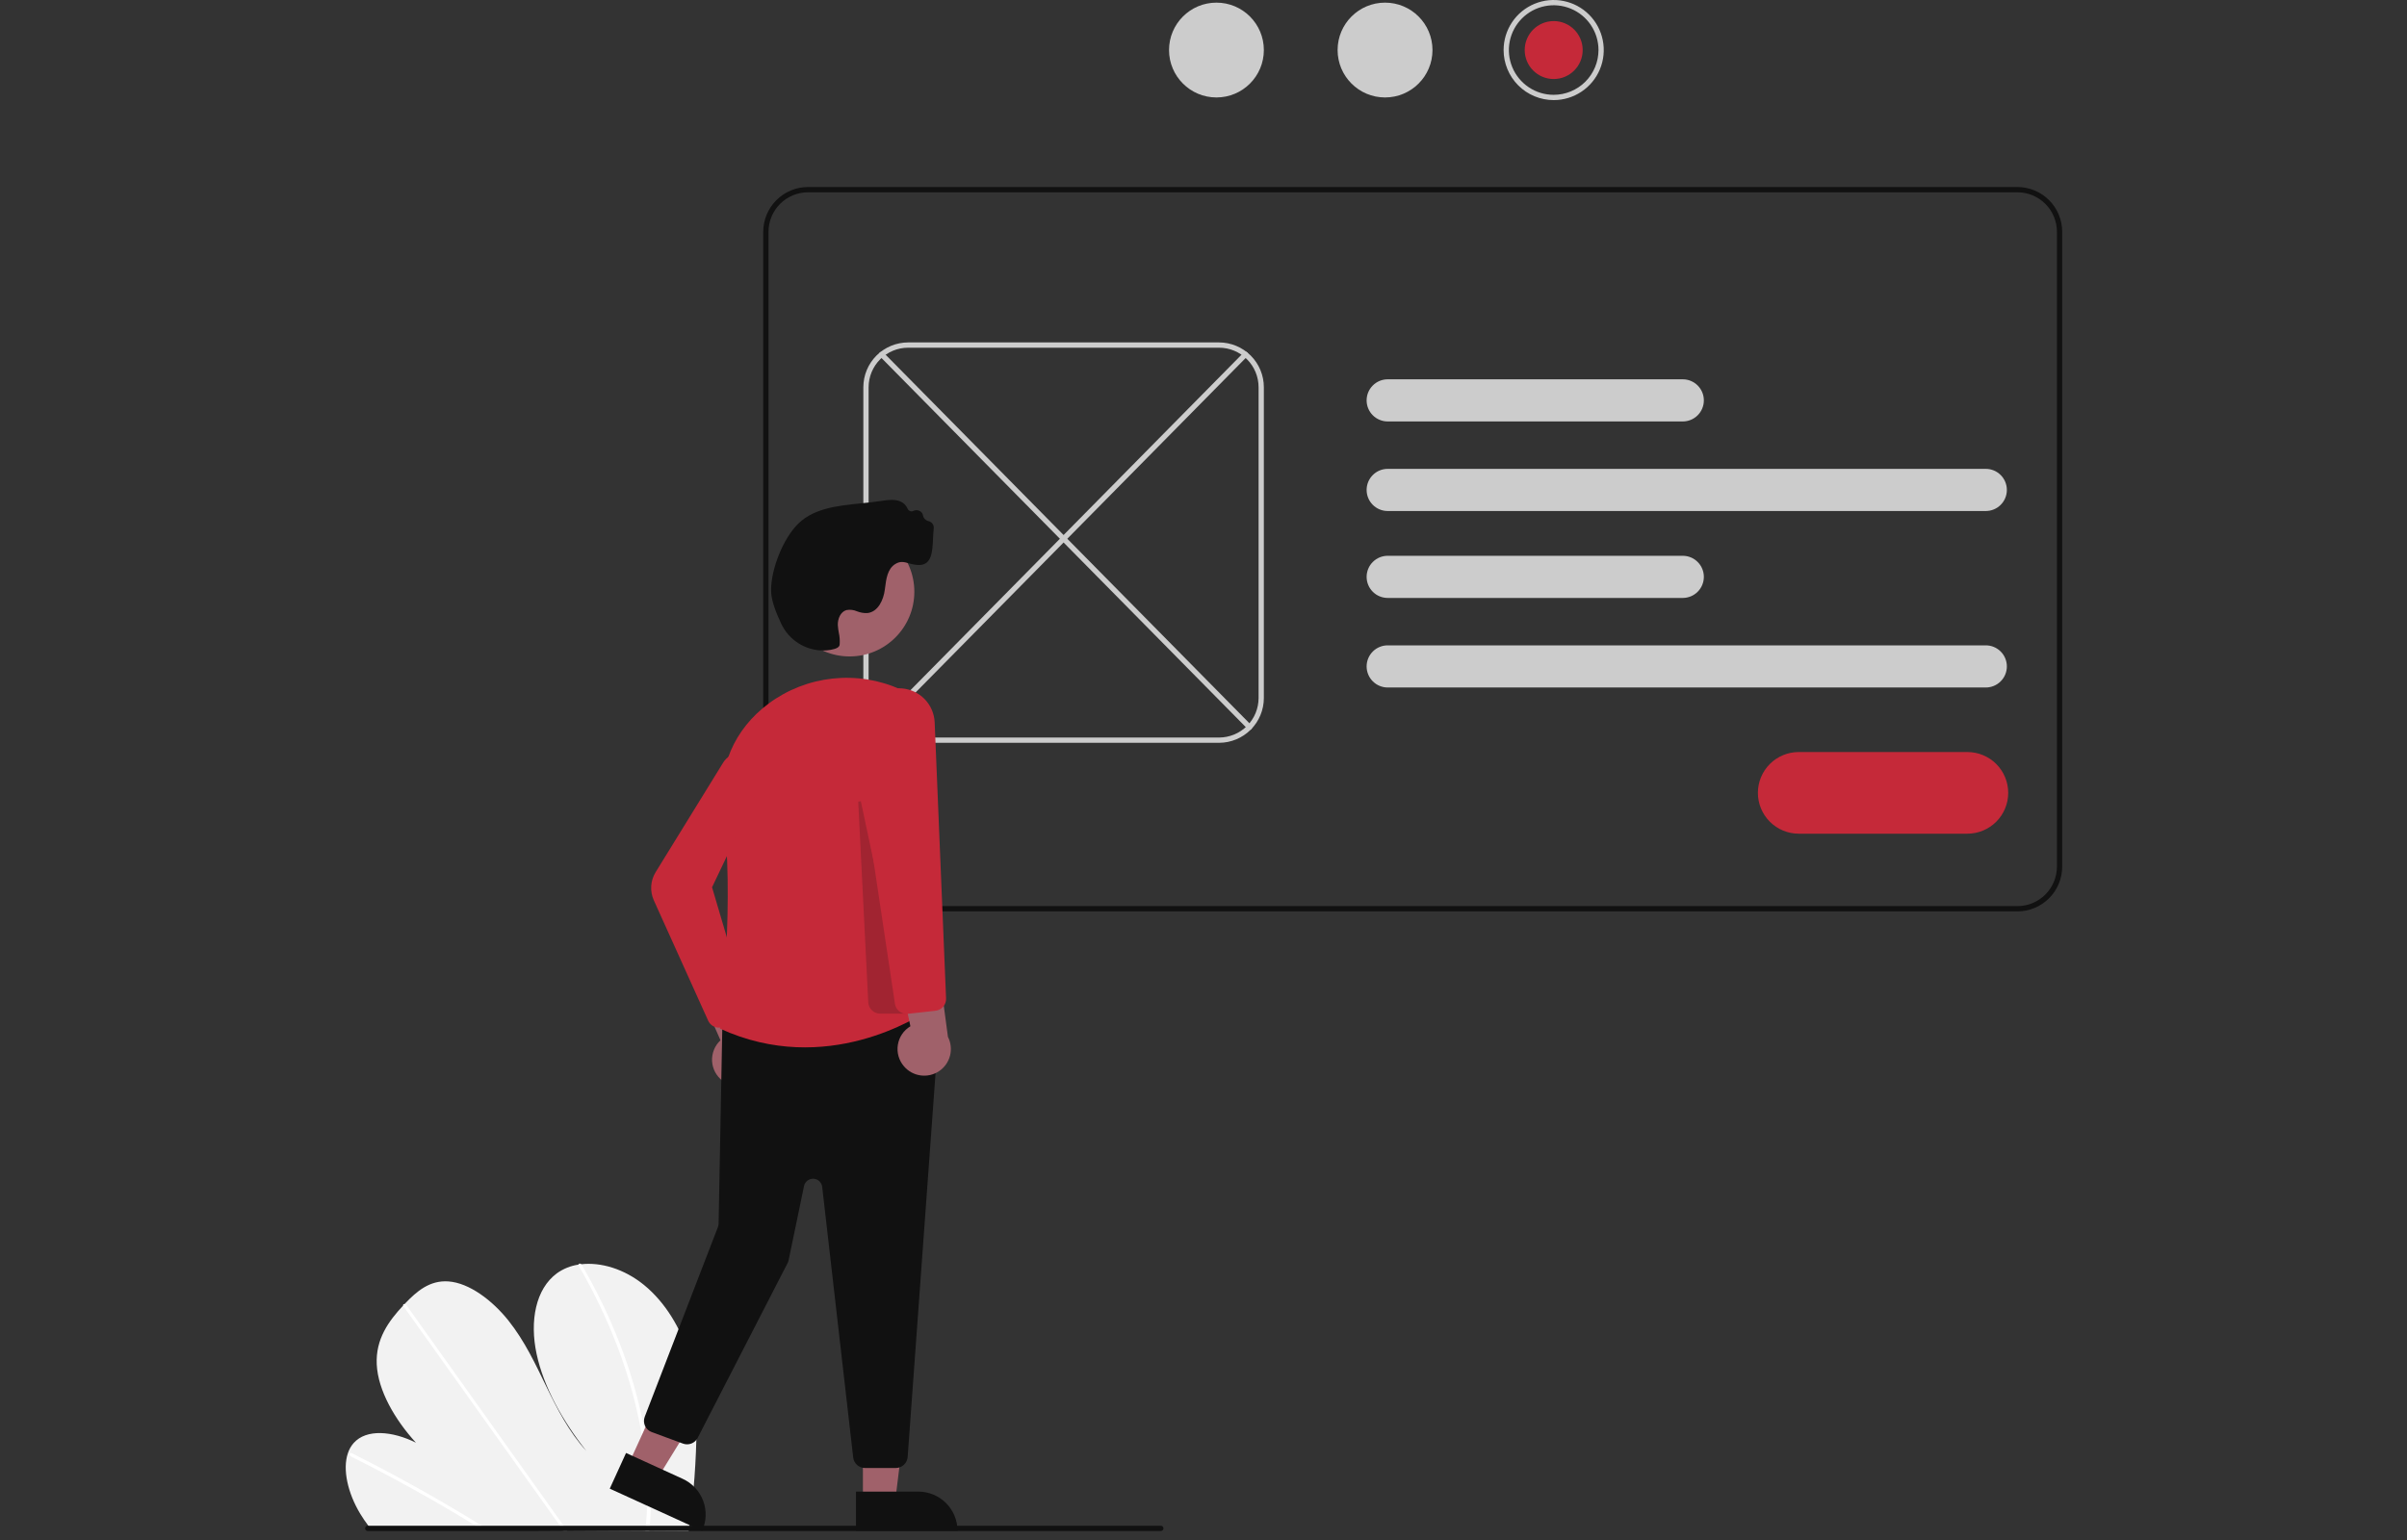 <svg width="150" height="96" viewBox="0 0 150 96" fill="none" xmlns="http://www.w3.org/2000/svg">
<rect x="0" y="0" width="150" height="96" fill="#333333" stroke="none"/>
<g clip-path="url(#clip0)">
<g clip-path="url(#clip1)">
<path d="M43.409 88.92C43.391 91.033 43.236 93.142 42.946 95.234C42.936 95.308 42.925 95.381 42.914 95.454L23.132 95.344C23.074 95.271 23.017 95.197 22.962 95.122C22.777 94.875 22.604 94.621 22.445 94.358C21.681 93.09 21.331 91.606 21.682 90.582L21.688 90.566C21.764 90.341 21.883 90.134 22.039 89.956C22.838 89.057 24.453 89.207 25.919 89.933C24.604 88.493 23.557 86.678 23.478 85.057C23.4 83.475 24.226 82.346 25.123 81.386C25.152 81.354 25.182 81.324 25.211 81.293C25.226 81.277 25.241 81.262 25.255 81.246C25.955 80.514 26.77 79.793 27.951 79.881C29.246 79.977 30.681 81.061 31.688 82.325C32.694 83.588 33.363 85.022 34.041 86.422C34.72 87.822 35.454 89.257 36.544 90.453C35.068 88.587 33.879 86.463 33.439 84.398C33 82.333 33.386 80.35 34.701 79.377C35.101 79.091 35.563 78.904 36.049 78.833C36.105 78.824 36.163 78.816 36.221 78.81C37.439 78.671 38.892 79.092 40.129 80.098C41.49 81.207 42.435 82.849 42.904 84.409C43.374 85.968 43.424 87.469 43.409 88.92Z" fill="#F2F2F2"/>
<path d="M30.467 95.385L30.088 95.383C29.968 95.308 29.848 95.234 29.726 95.16C29.651 95.113 29.575 95.067 29.499 95.021C28.245 94.254 26.982 93.519 25.712 92.816C24.442 92.111 23.167 91.439 21.885 90.8C21.851 90.785 21.823 90.759 21.806 90.726C21.79 90.692 21.785 90.655 21.794 90.618C21.795 90.614 21.797 90.609 21.8 90.605C21.818 90.572 21.858 90.558 21.916 90.586C22.073 90.665 22.231 90.744 22.389 90.825C23.674 91.475 24.954 92.158 26.229 92.873C27.502 93.588 28.769 94.335 30.028 95.113C30.054 95.129 30.081 95.146 30.107 95.162C30.227 95.237 30.346 95.311 30.467 95.385Z" fill="white"/>
<path d="M35.344 95.412L35.11 95.411C35.057 95.337 35.005 95.263 34.952 95.189C33.713 93.451 32.474 91.713 31.235 89.975C29.206 87.129 27.177 84.283 25.149 81.438C25.137 81.422 25.128 81.405 25.123 81.386C25.106 81.323 25.152 81.286 25.211 81.293C25.236 81.296 25.26 81.305 25.282 81.319C25.303 81.332 25.321 81.35 25.335 81.371C26.473 82.967 27.61 84.562 28.747 86.157C30.765 88.989 32.783 91.82 34.801 94.651C34.929 94.83 35.058 95.011 35.186 95.191C35.239 95.265 35.292 95.338 35.344 95.412Z" fill="white"/>
<path d="M40.555 94.054C40.543 94.448 40.517 94.836 40.483 95.22C40.476 95.294 40.469 95.367 40.463 95.441L40.218 95.439C40.225 95.366 40.233 95.293 40.239 95.219C40.291 94.664 40.328 94.102 40.333 93.525C40.339 91.926 40.183 90.331 39.868 88.763C39.532 87.075 39.05 85.42 38.427 83.816C37.773 82.124 36.985 80.487 36.07 78.92C36.053 78.895 36.045 78.864 36.049 78.834C36.059 78.763 36.152 78.743 36.221 78.81C36.235 78.823 36.247 78.838 36.257 78.854C36.37 79.049 36.481 79.244 36.59 79.44C37.471 81.015 38.226 82.657 38.846 84.352C39.437 85.962 39.886 87.62 40.189 89.307C40.472 90.873 40.595 92.463 40.555 94.054Z" fill="white"/>
<path d="M93.702 3.12C93.702 2.503 93.885 1.9 94.228 1.387C94.571 0.873 95.058 0.474 95.628 0.237C96.198 0.001 96.826 -0.06 97.431 0.06C98.037 0.18 98.593 0.477 99.029 0.914C99.466 1.35 99.763 1.906 99.883 2.511C100.004 3.116 99.942 3.744 99.706 4.314C99.47 4.884 99.07 5.371 98.556 5.714C98.043 6.057 97.44 6.24 96.823 6.24C95.995 6.239 95.202 5.91 94.617 5.325C94.032 4.74 93.703 3.947 93.702 3.12ZM99.615 3.12C99.615 2.568 99.451 2.028 99.144 1.569C98.838 1.11 98.401 0.752 97.891 0.541C97.381 0.33 96.82 0.274 96.278 0.382C95.736 0.49 95.239 0.756 94.848 1.146C94.458 1.536 94.192 2.034 94.084 2.575C93.976 3.117 94.031 3.678 94.243 4.188C94.454 4.698 94.812 5.134 95.271 5.441C95.731 5.748 96.27 5.911 96.823 5.911C97.563 5.91 98.273 5.616 98.796 5.093C99.32 4.569 99.614 3.86 99.615 3.12Z" fill="#CCCCCC"/>
<path d="M96.824 4.926C97.821 4.926 98.63 4.117 98.63 3.12C98.63 2.122 97.821 1.314 96.824 1.314C95.826 1.314 95.017 2.122 95.017 3.12C95.017 4.117 95.826 4.926 96.824 4.926Z" fill="#C52939"/>
<path d="M86.314 6.075C87.947 6.075 89.27 4.752 89.27 3.12C89.27 1.487 87.947 0.164 86.314 0.164C84.681 0.164 83.357 1.487 83.357 3.12C83.357 4.752 84.681 6.075 86.314 6.075Z" fill="#CCCCCC"/>
<path d="M75.807 6.075C77.439 6.075 78.761 4.752 78.761 3.12C78.761 1.487 77.439 0.164 75.807 0.164C74.175 0.164 72.852 1.487 72.852 3.12C72.852 4.752 74.175 6.075 75.807 6.075Z" fill="#CCCCCC"/>
<path d="M125.722 56.814H50.355C49.614 56.813 48.905 56.519 48.382 55.995C47.858 55.472 47.564 54.762 47.563 54.022V14.45C47.564 13.71 47.858 13 48.382 12.477C48.905 11.954 49.614 11.659 50.355 11.658H125.722C126.462 11.659 127.172 11.954 127.695 12.477C128.218 13 128.513 13.71 128.513 14.45V54.022C128.513 54.762 128.218 55.472 127.695 55.995C127.172 56.519 126.462 56.813 125.722 56.814ZM50.355 11.987C49.702 11.988 49.075 12.247 48.614 12.709C48.152 13.171 47.892 13.797 47.892 14.45V54.022C47.892 54.675 48.152 55.301 48.614 55.763C49.075 56.225 49.702 56.485 50.355 56.485H125.722C126.375 56.485 127.001 56.225 127.463 55.763C127.924 55.301 128.184 54.675 128.185 54.022V14.45C128.184 13.797 127.924 13.171 127.463 12.709C127.001 12.247 126.375 11.988 125.722 11.987H50.355Z" fill="#111111"/>
<path d="M75.97 46.305H56.593C55.853 46.304 55.144 46.009 54.62 45.486C54.097 44.963 53.803 44.253 53.802 43.513V24.138C53.803 23.398 54.097 22.688 54.62 22.165C55.144 21.642 55.853 21.347 56.593 21.346H75.97C76.71 21.347 77.419 21.642 77.943 22.165C78.466 22.688 78.761 23.398 78.761 24.138V43.513C78.761 44.253 78.466 44.963 77.943 45.486C77.419 46.009 76.71 46.304 75.97 46.305ZM56.593 21.675C55.94 21.675 55.314 21.935 54.852 22.397C54.391 22.859 54.131 23.485 54.13 24.138V43.513C54.131 44.166 54.391 44.792 54.852 45.254C55.314 45.716 55.94 45.975 56.593 45.976H75.97C76.623 45.975 77.249 45.716 77.711 45.254C78.172 44.792 78.432 44.166 78.433 43.513V24.138C78.432 23.485 78.172 22.859 77.711 22.397C77.249 21.935 76.623 21.675 75.97 21.675H56.593Z" fill="#CCCCCC"/>
<path d="M123.751 31.855H86.479C86.13 31.855 85.796 31.717 85.55 31.471C85.304 31.224 85.165 30.89 85.165 30.542C85.165 30.193 85.304 29.859 85.55 29.613C85.796 29.366 86.13 29.228 86.479 29.228H123.751C124.099 29.228 124.433 29.366 124.679 29.613C124.926 29.859 125.064 30.193 125.064 30.542C125.064 30.89 124.926 31.224 124.679 31.471C124.433 31.717 124.099 31.855 123.751 31.855Z" fill="#CCCCCC"/>
<path d="M104.868 26.272H86.479C86.13 26.272 85.796 26.134 85.55 25.888C85.304 25.641 85.165 25.307 85.165 24.959C85.165 24.61 85.304 24.276 85.55 24.03C85.796 23.784 86.13 23.645 86.479 23.645H104.868C105.216 23.645 105.55 23.784 105.796 24.03C106.043 24.276 106.181 24.61 106.181 24.959C106.181 25.307 106.043 25.641 105.796 25.888C105.55 26.134 105.216 26.272 104.868 26.272Z" fill="#CCCCCC"/>
<path d="M123.751 42.857H86.479C86.13 42.857 85.796 42.718 85.55 42.472C85.304 42.226 85.165 41.892 85.165 41.543C85.165 41.195 85.304 40.861 85.55 40.614C85.796 40.368 86.13 40.23 86.479 40.23H123.751C124.099 40.23 124.433 40.368 124.679 40.614C124.926 40.861 125.064 41.195 125.064 41.543C125.064 41.892 124.926 42.226 124.679 42.472C124.433 42.718 124.099 42.857 123.751 42.857Z" fill="#CCCCCC"/>
<path d="M104.868 37.274H86.479C86.13 37.274 85.796 37.136 85.55 36.889C85.304 36.643 85.165 36.309 85.165 35.96C85.165 35.612 85.304 35.278 85.55 35.032C85.796 34.785 86.13 34.647 86.479 34.647H104.868C105.216 34.647 105.55 34.785 105.796 35.032C106.043 35.278 106.181 35.612 106.181 35.96C106.181 36.309 106.043 36.643 105.796 36.889C105.55 37.136 105.216 37.274 104.868 37.274Z" fill="#CCCCCC"/>
<path d="M77.869 45.492C77.847 45.492 77.826 45.488 77.805 45.48C77.785 45.471 77.767 45.459 77.752 45.444L54.826 22.209C54.811 22.194 54.799 22.176 54.791 22.156C54.782 22.136 54.778 22.114 54.778 22.093C54.779 22.071 54.783 22.05 54.791 22.03C54.8 22.01 54.812 21.992 54.827 21.977C54.843 21.962 54.861 21.95 54.881 21.942C54.901 21.934 54.922 21.93 54.944 21.93C54.965 21.93 54.987 21.934 55.007 21.943C55.026 21.951 55.044 21.963 55.059 21.979L77.986 45.213C78.008 45.236 78.024 45.265 78.03 45.297C78.036 45.329 78.033 45.362 78.02 45.392C78.008 45.422 77.987 45.447 77.96 45.465C77.933 45.483 77.901 45.492 77.869 45.492Z" fill="#CCCCCC"/>
<path d="M54.694 45.492C54.662 45.492 54.63 45.483 54.603 45.465C54.576 45.447 54.555 45.422 54.543 45.392C54.53 45.362 54.527 45.329 54.533 45.297C54.539 45.265 54.555 45.236 54.578 45.213L77.501 21.979C77.516 21.963 77.534 21.951 77.554 21.942C77.574 21.934 77.595 21.93 77.617 21.929C77.638 21.929 77.66 21.933 77.68 21.942C77.7 21.95 77.718 21.962 77.733 21.977C77.749 21.992 77.761 22.01 77.769 22.03C77.778 22.05 77.782 22.071 77.782 22.093C77.782 22.114 77.778 22.136 77.77 22.156C77.762 22.176 77.75 22.194 77.735 22.209L54.811 45.444C54.796 45.459 54.778 45.471 54.758 45.48C54.738 45.488 54.716 45.492 54.694 45.492Z" fill="#CCCCCC"/>
<path d="M122.603 51.97H112.094C111.419 51.97 110.772 51.702 110.294 51.225C109.817 50.747 109.549 50.1 109.549 49.425C109.549 48.75 109.817 48.103 110.294 47.625C110.772 47.148 111.419 46.88 112.094 46.88H122.603C123.278 46.88 123.925 47.148 124.403 47.625C124.88 48.103 125.148 48.75 125.148 49.425C125.148 50.1 124.88 50.747 124.403 51.225C123.925 51.702 123.278 51.97 122.603 51.97Z" fill="#C52939"/>
<path d="M22.917 95.439H72.341C72.385 95.439 72.426 95.421 72.457 95.39C72.488 95.36 72.505 95.318 72.505 95.274C72.505 95.231 72.488 95.189 72.457 95.158C72.426 95.127 72.385 95.11 72.341 95.11H22.917C22.874 95.11 22.832 95.127 22.801 95.158C22.77 95.189 22.753 95.231 22.753 95.274C22.753 95.318 22.77 95.36 22.801 95.39C22.832 95.421 22.874 95.439 22.917 95.439Z" fill="#111111"/>
<path d="M53.776 93.558L55.789 93.558L56.746 85.793L53.775 85.793L53.776 93.558Z" fill="#A0616A"/>
<path d="M59.671 95.427L53.344 95.427L53.344 92.983L57.226 92.983C57.875 92.983 58.496 93.24 58.955 93.698C59.413 94.157 59.671 94.779 59.671 95.427Z" fill="#111111"/>
<path d="M39.169 91.278L41 92.114L45.097 85.449L42.395 84.215L39.169 91.278Z" fill="#A0616A"/>
<path d="M43.754 95.427L37.999 92.799L39.014 90.575L42.546 92.188C43.136 92.458 43.594 92.95 43.821 93.558C44.048 94.165 44.023 94.838 43.754 95.427L43.754 95.427Z" fill="#111111"/>
<path d="M45.031 67.377C44.839 67.232 44.68 67.046 44.566 66.833C44.453 66.62 44.388 66.385 44.375 66.144C44.363 65.903 44.403 65.662 44.494 65.438C44.584 65.214 44.723 65.013 44.9 64.849L42.533 59.479L45.54 59.989L47.326 65.01C47.582 65.325 47.714 65.723 47.697 66.129C47.679 66.535 47.513 66.921 47.23 67.213C46.947 67.504 46.567 67.682 46.162 67.713C45.757 67.743 45.355 67.624 45.031 67.377Z" fill="#A0616A"/>
<path d="M53.17 90.856L51.238 73.988C51.223 73.853 51.159 73.727 51.059 73.634C50.96 73.54 50.83 73.486 50.693 73.48C50.557 73.474 50.423 73.516 50.315 73.6C50.207 73.684 50.132 73.803 50.105 73.937L49.147 78.55C49.134 78.615 49.111 78.678 49.081 78.738L43.476 89.636C43.394 89.796 43.255 89.921 43.087 89.986C42.919 90.052 42.733 90.053 42.564 89.991L40.615 89.273C40.523 89.239 40.439 89.187 40.367 89.121C40.295 89.054 40.237 88.974 40.197 88.884C40.157 88.795 40.135 88.699 40.132 88.601C40.129 88.503 40.146 88.405 40.181 88.314L44.743 76.483C44.767 76.42 44.78 76.354 44.782 76.287L45.015 63.933C45.018 63.752 45.088 63.578 45.211 63.445C45.334 63.312 45.502 63.229 45.682 63.211L57.789 62.03C57.896 62.02 58.004 62.033 58.106 62.069C58.207 62.104 58.3 62.162 58.377 62.237C58.454 62.312 58.514 62.403 58.552 62.504C58.59 62.604 58.606 62.712 58.598 62.819L56.564 90.825C56.55 91.011 56.466 91.185 56.329 91.312C56.193 91.439 56.013 91.51 55.827 91.511H53.904C53.722 91.511 53.547 91.444 53.412 91.323C53.276 91.202 53.19 91.036 53.17 90.856Z" fill="#111111"/>
<path d="M52.947 40.921C55.174 40.921 56.98 39.116 56.98 36.888C56.98 34.661 55.174 32.855 52.947 32.855C50.72 32.855 48.914 34.661 48.914 36.888C48.914 39.116 50.72 40.921 52.947 40.921Z" fill="#A0616A"/>
<path d="M56.441 43.124C56.331 43.072 56.221 43.021 56.112 42.972H56.112C54.788 42.376 53.329 42.145 51.885 42.3C50.441 42.456 49.065 42.994 47.899 43.859C45.751 45.459 44.715 47.868 45.058 50.468C45.781 55.947 44.953 63.381 44.867 64.121C51.497 67.17 57.314 63.337 57.83 62.981L56.441 43.124Z" fill="#C52939"/>
<path d="M44.687 64.051C44.566 64.032 44.452 63.983 44.355 63.908C44.258 63.834 44.181 63.737 44.131 63.625L40.746 56.127C40.62 55.846 40.564 55.539 40.583 55.232C40.603 54.925 40.698 54.627 40.86 54.365L45.016 47.622C45.146 47.379 45.348 47.181 45.593 47.055C45.838 46.929 46.116 46.88 46.39 46.915C46.663 46.95 46.92 47.067 47.126 47.251C47.331 47.435 47.477 47.676 47.542 47.944C47.616 48.25 47.583 48.571 47.449 48.855L44.374 55.311L46.395 62.15C46.431 62.272 46.434 62.401 46.406 62.525C46.377 62.649 46.317 62.764 46.231 62.858L45.349 63.821C45.28 63.896 45.196 63.956 45.102 63.998C45.008 64.039 44.907 64.06 44.805 64.06C44.766 64.06 44.726 64.057 44.687 64.051Z" fill="#C52939"/>
<path opacity="0.2" d="M54.109 62.484L53.484 49.972L53.646 49.95L56.458 63.186H54.847C54.658 63.186 54.475 63.113 54.338 62.982C54.201 62.852 54.119 62.673 54.109 62.484Z" fill="#111111"/>
<path d="M56.338 66.476C56.179 66.294 56.062 66.08 55.996 65.848C55.929 65.616 55.914 65.372 55.952 65.133C55.99 64.895 56.079 64.668 56.214 64.468C56.349 64.268 56.527 64.1 56.734 63.976L55.534 58.232L58.369 59.355L59.074 64.637C59.259 64.998 59.306 65.415 59.204 65.809C59.102 66.203 58.86 66.545 58.523 66.772C58.185 66.999 57.777 67.094 57.374 67.039C56.971 66.985 56.602 66.785 56.338 66.476Z" fill="#A0616A"/>
<path d="M55.771 62.573L53.402 46.778L53.4 46.763L53.858 44.656C53.972 44.128 54.275 43.66 54.71 43.34C55.145 43.02 55.682 42.868 56.22 42.915C56.758 42.962 57.261 43.203 57.634 43.593C58.007 43.984 58.225 44.497 58.247 45.036L58.958 62.242C58.965 62.428 58.902 62.611 58.78 62.753C58.658 62.895 58.487 62.985 58.302 63.007L56.583 63.198C56.556 63.201 56.528 63.202 56.5 63.202C56.323 63.202 56.152 63.139 56.018 63.023C55.885 62.908 55.797 62.748 55.771 62.573Z" fill="#C52939"/>
<path d="M51.289 40.551C50.74 40.546 50.204 40.386 49.743 40.09C49.281 39.793 48.913 39.372 48.681 38.874C48.307 38.084 48.1 37.454 48.064 37.002C47.967 35.788 48.653 33.88 49.562 32.837C50.558 31.691 52.135 31.531 53.66 31.377C54.077 31.334 54.508 31.291 54.916 31.227C55.266 31.173 55.701 31.105 56.072 31.243C56.178 31.282 56.276 31.343 56.359 31.421C56.442 31.499 56.508 31.594 56.553 31.698C56.568 31.735 56.589 31.768 56.617 31.796C56.645 31.824 56.679 31.846 56.715 31.861C56.747 31.873 56.781 31.879 56.815 31.877C56.849 31.875 56.882 31.867 56.913 31.852C56.974 31.82 57.043 31.804 57.112 31.804C57.182 31.804 57.25 31.82 57.312 31.852C57.367 31.879 57.414 31.919 57.451 31.968C57.487 32.018 57.511 32.075 57.521 32.135C57.527 32.177 57.54 32.217 57.559 32.255C57.591 32.313 57.635 32.364 57.688 32.404C57.741 32.444 57.802 32.473 57.867 32.487C57.966 32.51 58.053 32.567 58.113 32.649C58.172 32.731 58.2 32.832 58.19 32.933C58.166 33.14 58.155 33.364 58.145 33.58C58.107 34.394 58.068 35.235 57.25 35.221C57.041 35.213 56.833 35.176 56.634 35.113C56.338 35.03 56.104 34.965 55.788 35.162C55.304 35.464 55.225 36.095 55.155 36.653L55.142 36.75C55.061 37.387 54.724 38.154 54.043 38.218C53.827 38.225 53.612 38.188 53.41 38.109C53.203 38.017 52.974 37.99 52.751 38.03C52.377 38.136 52.197 38.583 52.212 38.969C52.222 39.127 52.243 39.285 52.273 39.44C52.328 39.686 52.346 39.939 52.325 40.191C52.306 40.344 52.13 40.445 51.772 40.508C51.613 40.536 51.451 40.551 51.289 40.551Z" fill="#111111"/>
</g>
</g>
<defs>
<clipPath id="clip0">
<rect width="150" height="95.454" fill="white"/>
</clipPath>
<clipPath id="clip1">
<rect width="106.969" height="95.454" fill="white" transform="translate(21.545)"/>
</clipPath>
</defs>
</svg>
